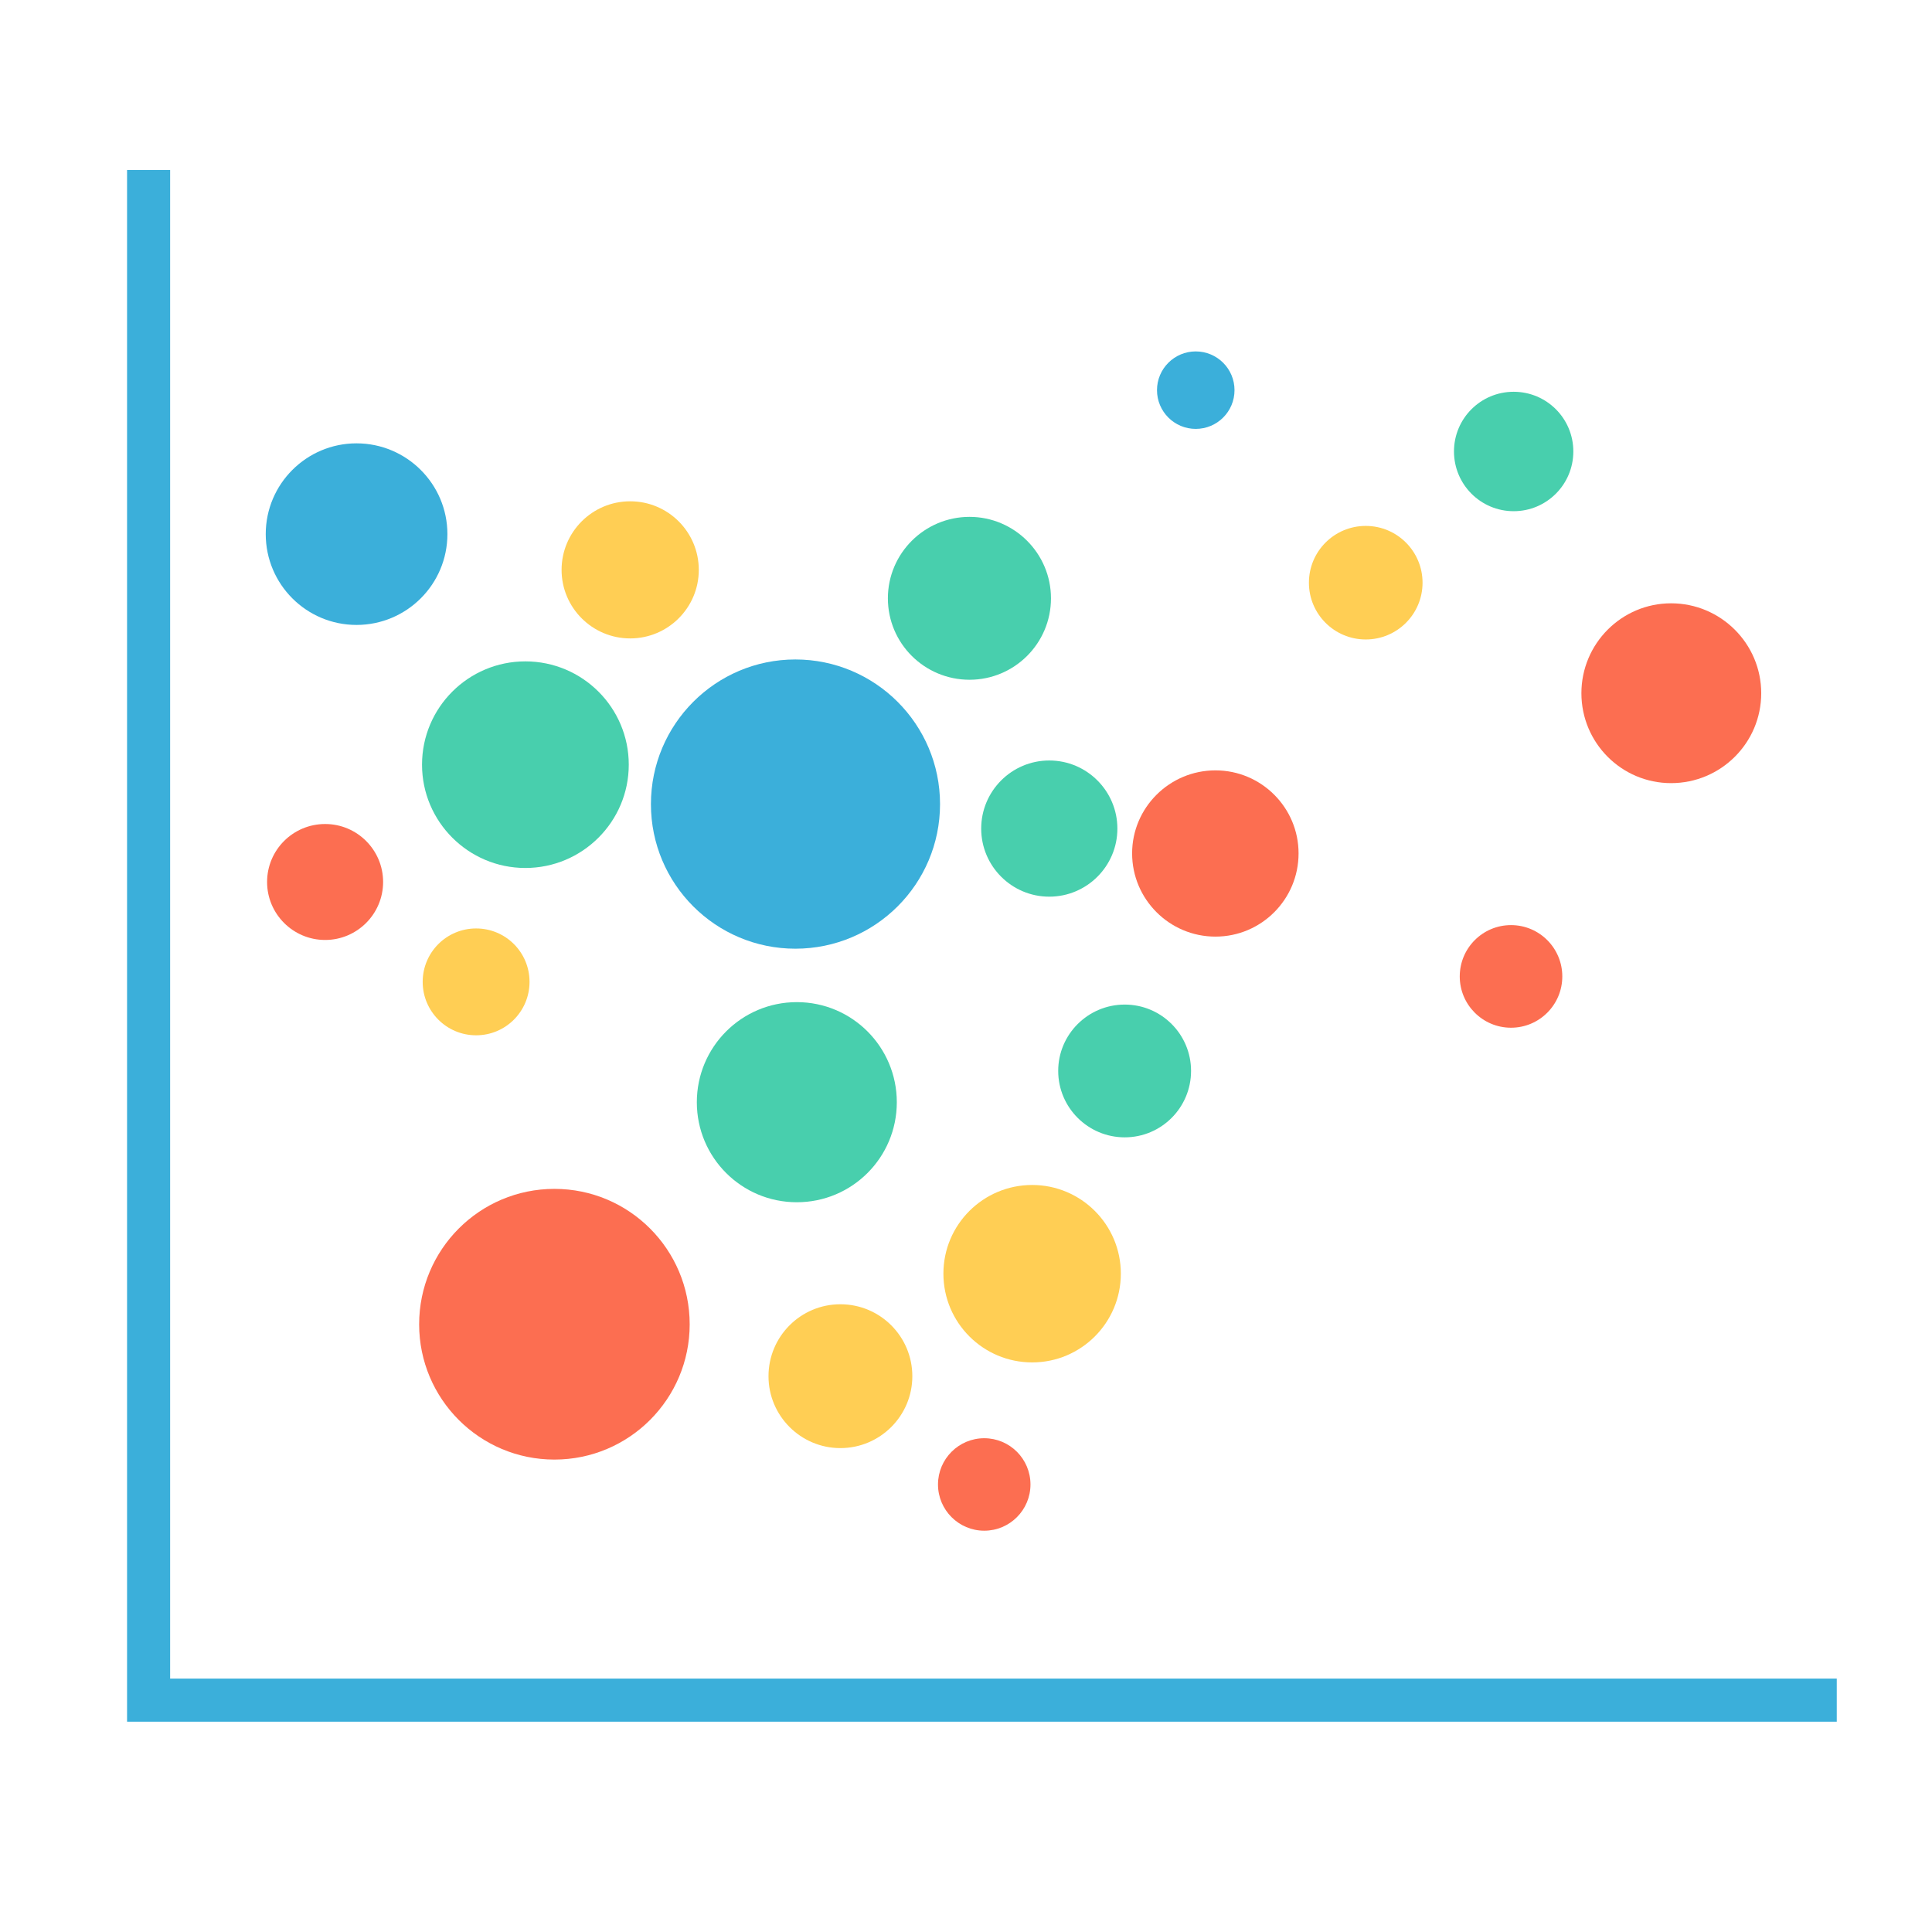 <?xml version="1.0" encoding="UTF-8" standalone="no"?>
<svg
   xmlns:dc="http://purl.org/dc/elements/1.1/"
   xmlns:cc="http://creativecommons.org/ns#"
   xmlns:rdf="http://www.w3.org/1999/02/22-rdf-syntax-ns#"
   xmlns:svg="http://www.w3.org/2000/svg"
   xmlns="http://www.w3.org/2000/svg"
   width="119.384mm"
   height="119.361mm"
   viewBox="0 0 423.015 422.934"
   id="svg2"
   version="1.1">
  <defs
     id="defs4" />
  <g
     id="layer1"
     transform="translate(-149.656,-123.114)" />
  <g
     id="g2380"
     transform="matrix(0.453,0,0,0.453,27.82,37.219)">
    <g
       id="graph-35">
      <polygon
         id="polygon2362"
         points="826.364,729.166 20.82,729.166 20.82,0 0,0 0,750.002 826.364,750.002 "
         style="fill:#3bafda" />
    </g>
    <g
       id="Layer_1" />
  </g>
  <g
     id="g5499"
     transform="matrix(0.42,0,0,0.42,39.49,34.57)">
    <g
       id="graph-10">
      <g
         id="g5113">
        <path
           id="path5101"
           d="m 91.821,148.812 c -26.096,0 -47.312,21.214 -47.312,47.312 0,26.178 21.214,47.352 47.312,47.352 26.138,0 47.392,-21.174 47.392,-47.352 -0.002,-26.098 -21.254,-47.312 -47.392,-47.312 z"
           style="fill:#3bafda;stroke-width:2.344" />
        <path
           id="path5105"
           d="m 320.607,261.479 c -41.569,0 -75.295,33.793 -75.295,75.422 0,41.632 33.726,75.358 75.295,75.358 41.632,0 75.422,-33.726 75.422,-75.358 0,-41.628 -33.79,-75.422 -75.422,-75.422 z"
           style="fill:#3bafda;stroke-width:3.733" />
        <path
           id="path5109"
           d="m 529.321,100.888 c -11.117,0 -20.188,9.035 -20.188,20.188 0,11.187 9.07,20.204 20.188,20.204 11.172,0 20.223,-9.018 20.223,-20.204 -10e-4,-11.153 -9.051,-20.188 -20.223,-20.188 z"
           style="fill:#3bafda" />
      </g>
      <g
         id="g5425">
        <path
           id="path5401"
           d="m 233.76,316.328 c 0,29.7 -24.155,53.851 -53.923,53.851 -29.696,0 -53.851,-24.155 -53.851,-53.851 0,-29.768 24.155,-53.855 53.851,-53.855 29.768,0.004 53.923,24.091 53.923,53.855 z"
           style="fill:#48cfad;stroke-width:3.961" />
        <path
           id="path5403"
           d="m 373.495,492.304 c 0,28.818 -23.312,52.134 -52.127,52.134 -28.814,0 -52.127,-23.316 -52.127,-52.134 0,-28.811 23.312,-52.188 52.127,-52.188 28.818,-0.004 52.127,23.377 52.127,52.188 z"
           style="fill:#48cfad;stroke-width:3.834" />
        <path
           id="path5405"
           d="m 488.484,349.659 c 0,19.565 -15.912,35.475 -35.519,35.475 -19.565,0 -35.478,-15.91 -35.478,-35.475 0,-19.61 15.912,-35.517 35.478,-35.517 19.607,0 35.519,15.907 35.519,35.517 z"
           style="fill:#48cfad;stroke-width:2.609" />
        <path
           id="path5407"
           d="m 526.891,475.972 c 0,19.12 -15.47,34.631 -34.585,34.631 -19.118,0 -34.674,-15.513 -34.674,-34.631 0,-19.072 15.556,-34.585 34.674,-34.585 19.115,0 34.585,15.511 34.585,34.585 z"
           style="fill:#48cfad;stroke-width:2.544" />
        <path
           id="path5409"
           d="m 726.176,153.04 c 0,17.197 -13.911,31.146 -31.109,31.146 -17.197,0 -31.109,-13.952 -31.109,-31.146 0,-17.199 13.913,-31.112 31.109,-31.112 17.197,0.002 31.109,13.915 31.109,31.112 z"
           style="fill:#48cfad;stroke-width:2.288" />
        <path
           id="path5411"
           d="m 453.863,229.598 c 0,23.523 -19.091,42.458 -42.458,42.458 -23.473,0 -42.564,-18.932 -42.564,-42.458 0,-23.413 19.091,-42.458 42.564,-42.458 23.367,0 42.458,19.041 42.458,42.458 z"
           style="fill:#48cfad;stroke-width:3.123" />
        <path
           id="path5413"
           d="m 824.127,279.075 c 0,25.91 -21.083,46.872 -46.989,46.872 -25.796,0 -46.755,-20.962 -46.755,-46.872 0,-25.848 20.959,-46.872 46.755,-46.872 25.906,0 46.989,21.024 46.989,46.872 z"
           style="fill:#fc6e51;stroke-width:3.448" />
        <path
           id="path5415"
           d="m 720.425,426.725 c 0,14.743 -11.955,26.731 -26.731,26.731 -14.778,0 -26.731,-11.988 -26.731,-26.731 0,-14.776 11.953,-26.762 26.731,-26.762 14.776,0 26.731,11.986 26.731,26.762 z"
           style="fill:#fc6e51;stroke-width:1.966" />
        <path
           id="path5417"
           d="m 582.937,362.572 c 0,23.952 -19.382,43.388 -43.331,43.388 -23.952,0 -43.443,-19.436 -43.443,-43.388 0,-23.841 19.49,-43.277 43.443,-43.277 23.949,0 43.331,19.436 43.331,43.277 z"
           style="fill:#fc6e51;stroke-width:3.187" />
        <path
           id="path5419"
           d="m 443.176,691.562 c 0,13.294 -10.781,24.104 -24.104,24.104 -13.294,0 -24.105,-10.81 -24.105,-24.104 0,-13.292 10.812,-24.104 24.105,-24.104 13.322,0 24.104,10.812 24.104,24.104 z"
           style="fill:#fc6e51;stroke-width:1.773" />
        <path
           id="path5421"
           d="m 105.696,377.481 c 0,16.669 -13.552,30.224 -30.224,30.224 -16.707,0 -30.259,-13.555 -30.259,-30.224 0,-16.707 13.552,-30.224 30.259,-30.224 16.671,0 30.224,13.517 30.224,30.224 z"
           style="fill:#fc6e51;stroke-width:2.223" />
        <path
           id="path5423"
           d="m 265.516,608.07 c 0,38.891 -31.536,70.52 -70.515,70.52 -38.979,0 -70.52,-31.629 -70.52,-70.52 0,-38.974 31.541,-70.603 70.52,-70.603 38.979,0 70.515,31.629 70.515,70.603 z"
           style="fill:#fc6e51;stroke-width:5.187" />
      </g>
      <path
         id="path5429"
         d="m 182.028,429.555 c 0,15.374 -12.439,27.85 -27.85,27.85 -15.376,0 -27.85,-12.476 -27.85,-27.85 0,-15.411 12.476,-27.85 27.85,-27.85 15.413,-0.002 27.85,12.437 27.85,27.85 z"
         style="fill:#ffce54;stroke-width:2.148" />
      <path
         id="path5431"
         d="m 381.587,635.137 c 0,20.634 -16.781,37.467 -37.516,37.467 -20.686,0 -37.467,-16.833 -37.467,-37.467 0,-20.732 16.784,-37.516 37.467,-37.516 20.735,0 37.516,16.784 37.516,37.516 z"
         style="fill:#ffce54;stroke-width:2.89" />
      <path
         id="path5433"
         d="m 490.284,581.656 c 0,25.575 -20.708,46.276 -46.215,46.276 -25.575,0 -46.283,-20.704 -46.283,-46.276 0,-25.514 20.708,-46.222 46.283,-46.222 25.507,0.004 46.215,20.708 46.215,46.222 z"
         style="fill:#ffce54;stroke-width:3.565" />
      <path
         id="path5435"
         d="m 270.265,214.791 c 0,19.67 -16,35.717 -35.764,35.717 -19.764,0 -35.764,-16.047 -35.764,-35.717 0,-19.764 16.003,-35.764 35.764,-35.764 19.766,0 35.764,16 35.764,35.764 z"
         style="fill:#ffce54;stroke-width:2.755" />
      <path
         id="path5437"
         d="m 647.571,221.477 c 0,16.329 -13.251,29.58 -29.617,29.58 -16.368,0 -29.619,-13.253 -29.619,-29.58 0,-16.37 13.253,-29.619 29.619,-29.619 16.368,0 29.617,13.249 29.617,29.619 z"
         style="fill:#ffce54;stroke-width:2.282" />
    </g>
  </g>
</svg>
